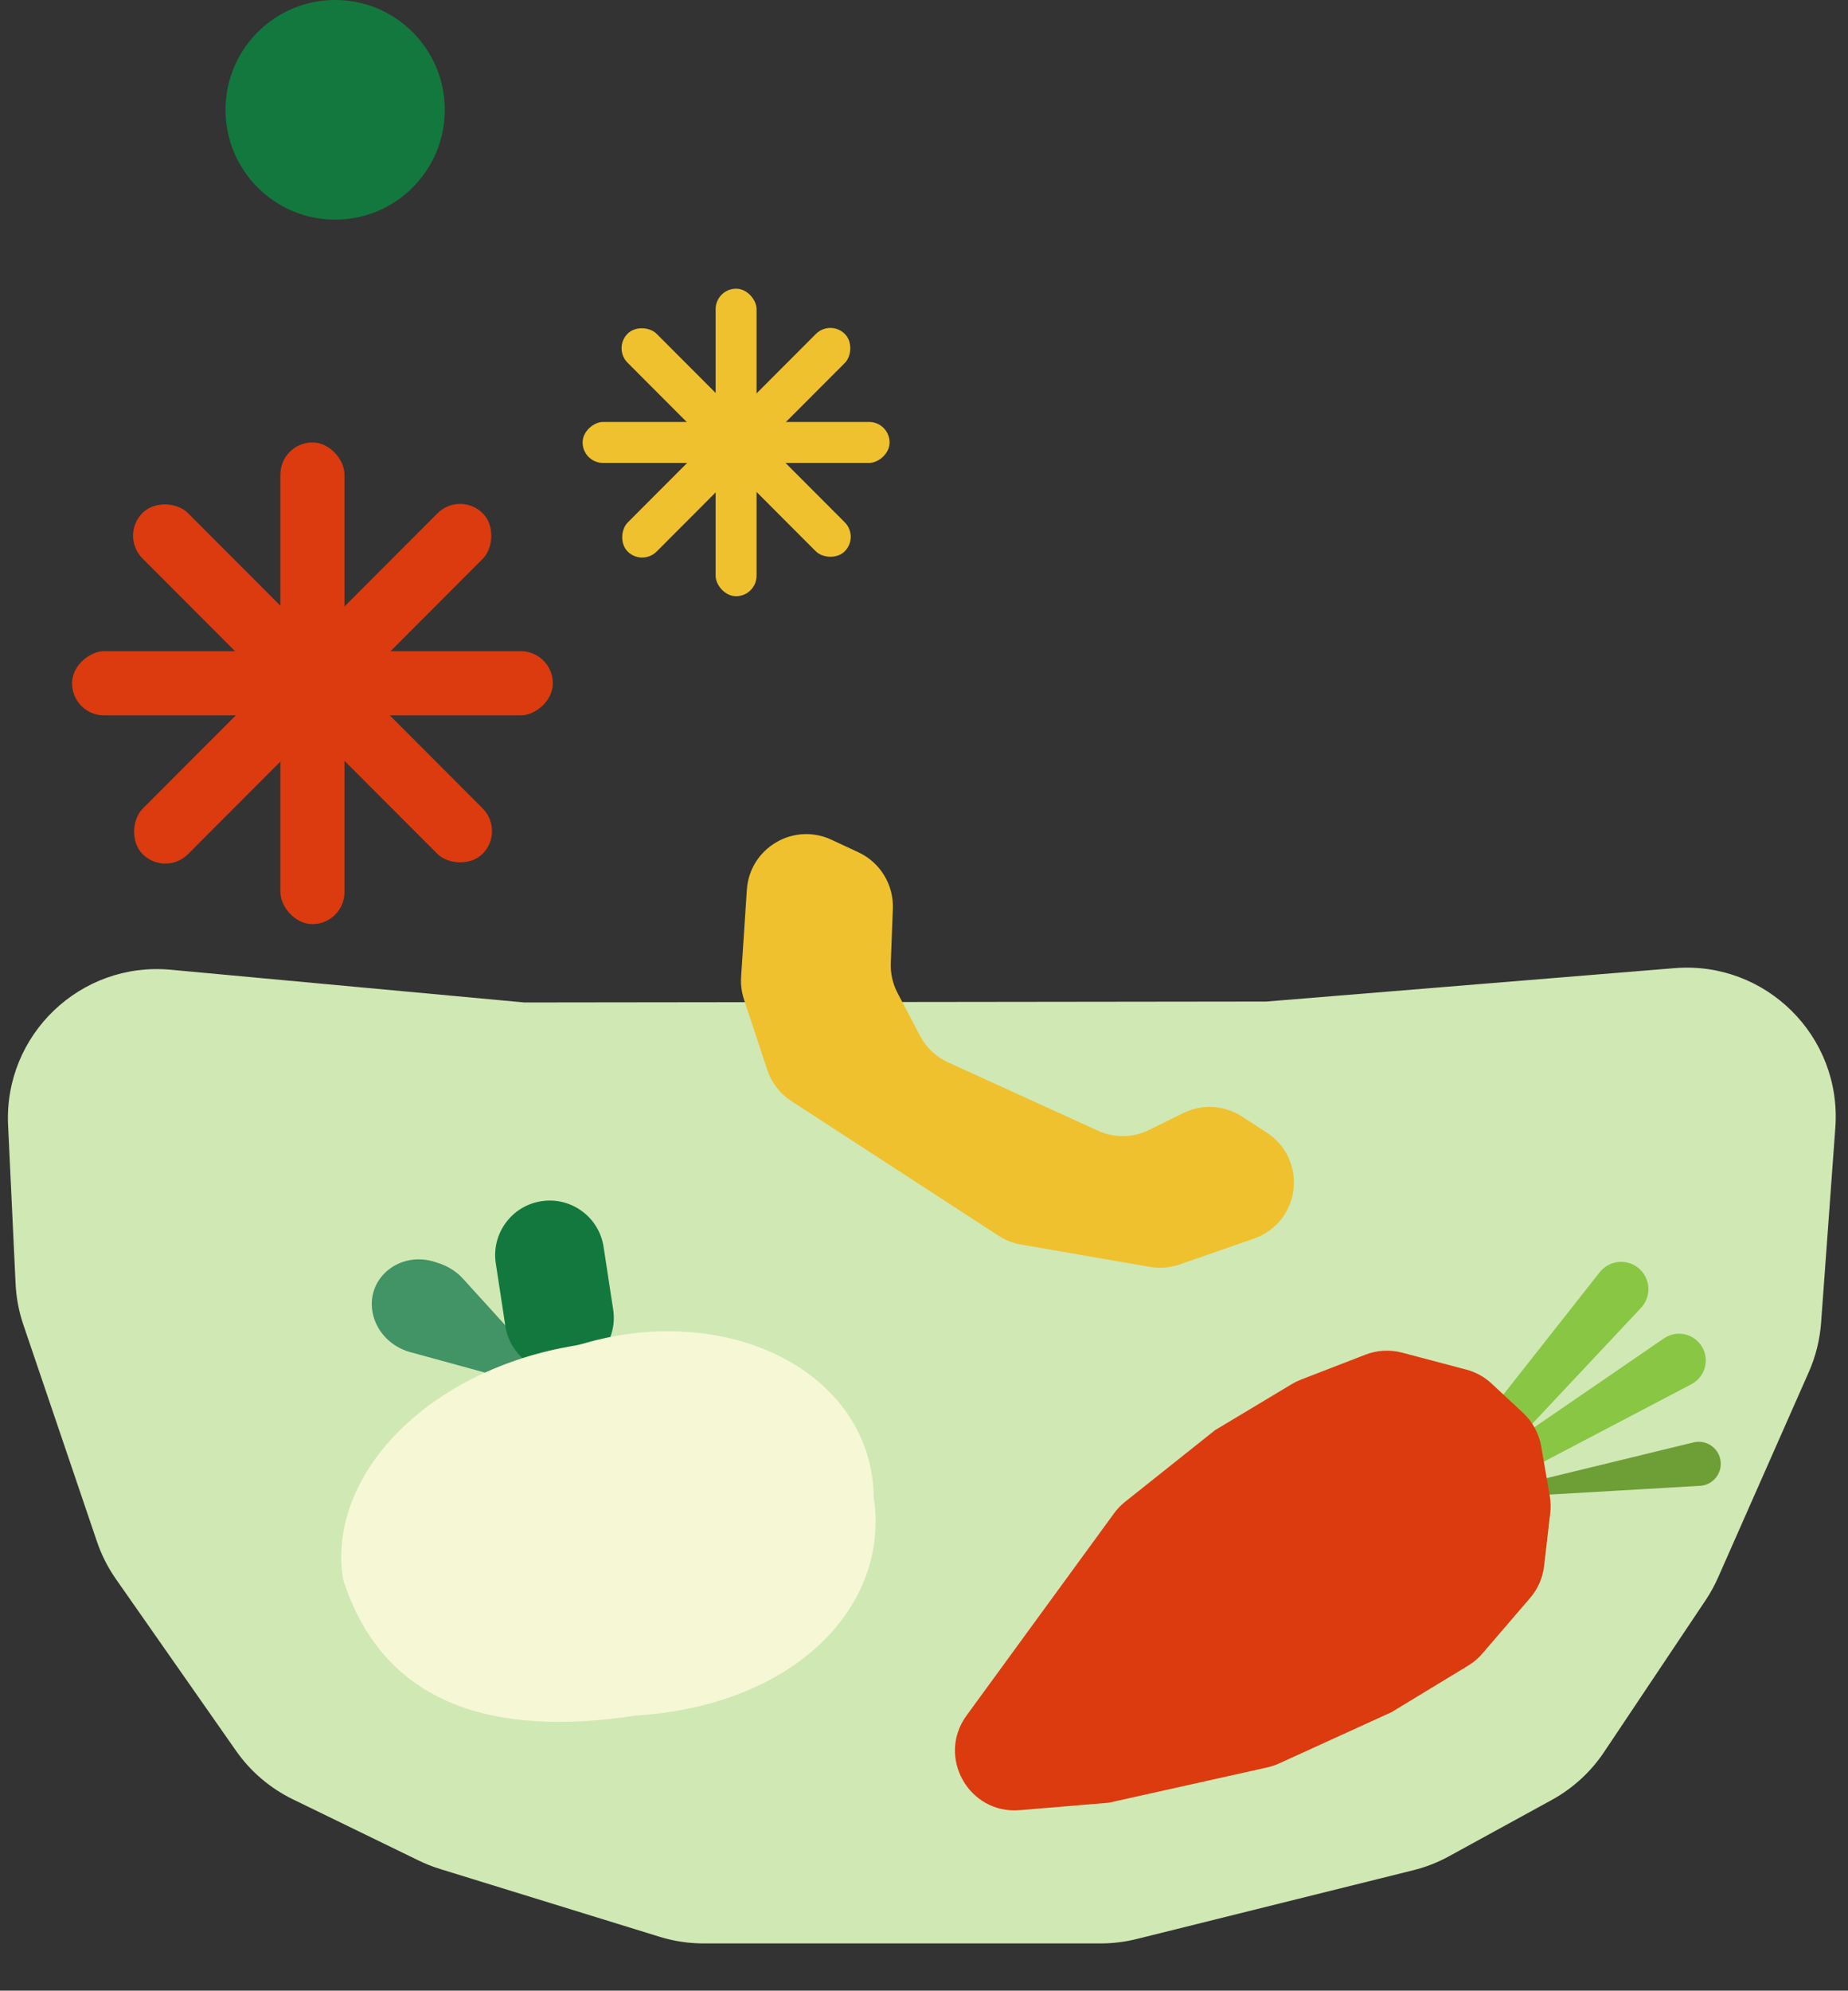 <svg width="248" height="267" viewBox="0 0 248 267" fill="none" xmlns="http://www.w3.org/2000/svg">
<rect x="0" y="0" width="248" height="267" fill="#333333" stroke="none"/>
<path d="M1.086 150.927C0.512 138.79 10.806 128.949 22.905 130.068L70.369 134.458L169.93 134.335L224.723 129.854C236.954 128.853 247.193 139.003 246.3 151.243L244.39 177.408C244.223 179.695 243.664 181.937 242.737 184.034L230.563 211.592C230.095 212.652 229.535 213.67 228.891 214.633L215.26 235.004C213.472 237.676 211.066 239.877 208.246 241.422L194.445 248.981C192.937 249.807 191.329 250.436 189.66 250.85L152.533 260.075C150.955 260.467 149.336 260.666 147.71 260.666H94.422C92.422 260.666 90.434 260.366 88.523 259.776L59.049 250.679C58.072 250.377 57.12 250.001 56.201 249.554L39.308 241.339C36.249 239.852 33.619 237.608 31.668 234.82L15.562 211.803C14.478 210.254 13.619 208.558 13.011 206.767L3.13 177.671C2.529 175.9 2.179 174.053 2.091 172.184L1.086 150.927Z" fill="#D0E8B4"/>
<path d="M62.147 171.524L69.984 180.149C71.297 181.594 70.876 183.757 69.135 184.517C68.507 184.791 67.785 184.838 67.097 184.65L55.048 181.355C52.617 180.69 50.708 178.809 50.1 176.48C48.836 171.64 53.544 167.621 58.507 169.304L59.004 169.472C60.213 169.882 61.3 170.591 62.147 171.524Z" fill="#429365"/>
<path d="M81.002 167.239L82.288 175.653C82.898 179.648 80.155 183.382 76.16 183.992C72.165 184.603 68.431 181.859 67.821 177.864L66.535 169.451C65.924 165.456 68.668 161.722 72.663 161.111C76.658 160.501 80.392 163.244 81.002 167.239Z" fill="#13783E"/>
<path d="M45.93 211.154C45.98 211.571 46.08 211.987 46.215 212.385C51.66 228.47 65.901 233.074 85.335 230.103C106.931 228.737 119.454 215.216 117.265 200.89C117.05 184.113 97.867 174.469 78.245 180.224C77.867 180.335 77.478 180.425 77.09 180.489C58.006 183.636 44.258 197.189 45.93 211.154Z" fill="#F5F7D5"/>
<path d="M227.27 193.465L207.031 198.385C206.635 198.481 206.328 198.793 206.238 199.19C206.081 199.886 206.634 200.538 207.346 200.497L228.14 199.29C229.919 199.187 231.203 197.545 230.874 195.793C230.562 194.128 228.917 193.065 227.27 193.465Z" fill="#6E9E36"/>
<path d="M223.295 179.517L203.927 192.793C203.096 193.362 202.757 194.423 203.104 195.369C203.563 196.62 205.018 197.182 206.198 196.563L226.991 185.656C228.79 184.713 229.448 182.467 228.443 180.702C227.404 178.877 225.027 178.329 223.295 179.517Z" fill="#89C644"/>
<path d="M214.679 170.645L200.519 188.613C199.597 189.783 199.809 191.481 200.989 192.388C202.08 193.226 203.627 193.1 204.568 192.098L220.224 175.416C222.023 173.498 221.275 170.366 218.803 169.469C217.319 168.93 215.656 169.404 214.679 170.645Z" fill="#89C644"/>
<path d="M200.182 185.582L204.398 189.512C205.677 190.704 206.531 192.281 206.829 194.003L207.977 200.63C208.107 201.384 208.129 202.154 208.042 202.914L207.22 210.034C207.037 211.622 206.382 213.119 205.34 214.331L198.928 221.791C198.379 222.429 197.734 222.976 197.014 223.413L186.748 229.645L171.64 236.532C171.134 236.762 170.605 236.939 170.062 237.06L148.808 241.792L136.841 242.792C130.01 243.363 125.668 235.634 129.71 230.097L149.508 202.974C149.929 202.396 150.427 201.877 150.986 201.432L163.06 191.822L173.357 185.646C173.748 185.412 174.158 185.211 174.584 185.046L183.236 181.699C184.808 181.091 186.532 180.996 188.162 181.426L196.768 183.699C198.044 184.036 199.216 184.683 200.182 185.582Z" fill="#DB3B0F"/>
<path d="M115.201 114.317L111.575 112.628C106.481 110.255 100.597 113.742 100.226 119.354L99.456 131.012C99.387 132.042 99.519 133.076 99.843 134.057L102.96 143.483C103.532 145.211 104.675 146.693 106.2 147.684L134.023 165.754C134.93 166.343 135.947 166.741 137.011 166.926L154.308 169.924C155.642 170.155 157.014 170.044 158.293 169.599L168.295 166.124C169.072 165.854 169.803 165.465 170.461 164.97C174.882 161.648 174.65 154.932 170.009 151.922L166.671 149.757C164.306 148.222 161.308 148.048 158.782 149.298L154.213 151.558C152.061 152.623 149.544 152.663 147.358 151.666L127.228 142.489C125.613 141.753 124.289 140.5 123.463 138.927L120.455 133.198C119.804 131.958 119.489 130.568 119.543 129.168L119.82 121.881C119.943 118.659 118.122 115.677 115.201 114.317Z" fill="#EFC12E"/>
<rect x="37.629" y="59.345" width="8.603" height="64.606" rx="4.302" fill="#DB3B0F"/>
<rect x="9.668" y="95.955" width="8.614" height="64.524" rx="4.307" transform="rotate(-90 9.668 95.955)" fill="#DB3B0F"/>
<rect width="8.609" height="64.565" rx="4.304" transform="matrix(0.707 -0.708 0.707 0.708 16.076 71.852)" fill="#DB3B0F"/>
<rect width="8.609" height="64.565" rx="4.304" transform="matrix(0.707 0.708 -0.707 0.708 61.746 65.806)" fill="#DB3B0F"/>
<rect x="96.037" y="38.722" width="5.493" height="41.247" rx="2.746" fill="#EFC12E"/>
<rect x="78.186" y="62.095" width="5.5" height="41.195" rx="2.75" transform="rotate(-90 78.186 62.095)" fill="#EFC12E"/>
<rect width="5.496" height="41.221" rx="2.748" transform="matrix(0.707 -0.708 0.707 0.708 82.277 46.706)" fill="#EFC12E"/>
<rect width="5.496" height="41.221" rx="2.748" transform="matrix(0.707 0.708 -0.707 0.708 111.434 42.846)" fill="#EFC12E"/>
<ellipse cx="44.978" cy="14.731" rx="14.712" ry="14.731" fill="#13783E"/>
</svg>
